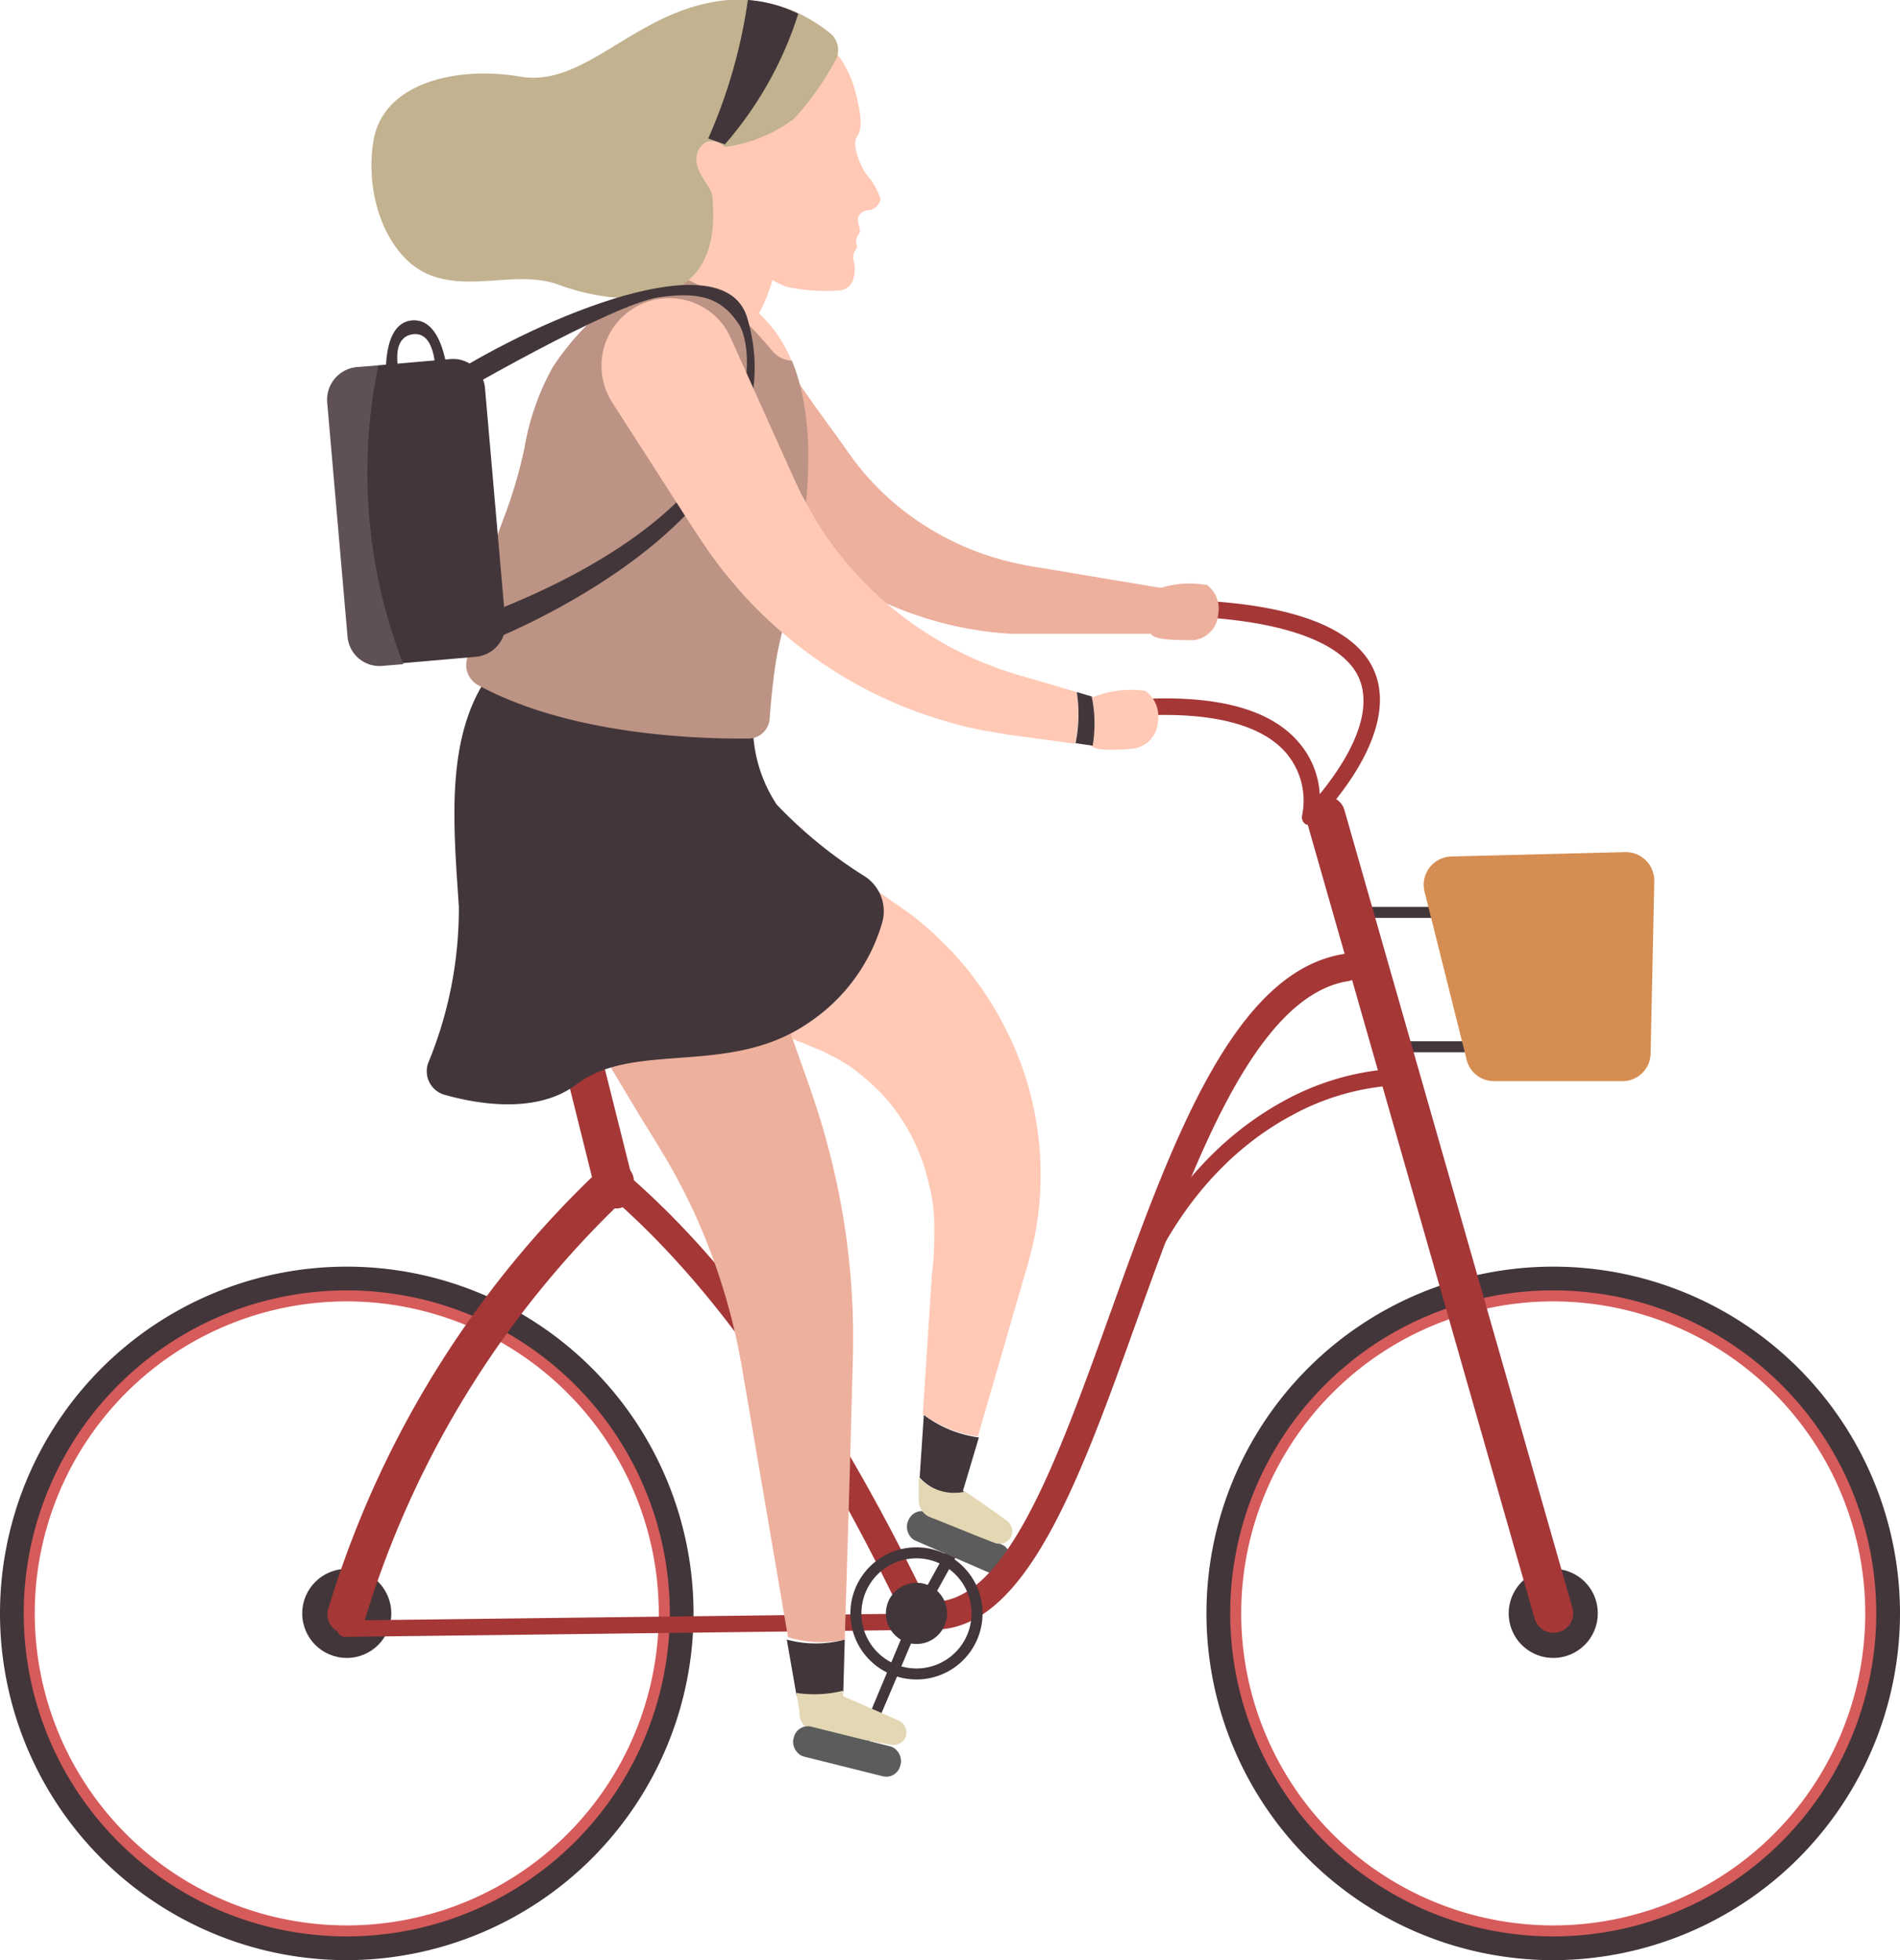 <svg xmlns="http://www.w3.org/2000/svg" viewBox="0 0 77.64 80.1"><g data-name="Layer 2"><path d="M35.19 71.67h-.09a.22.22 0 0 1-.12-.3L37.23 66l1.58-2.87a.23.23 0 1 1 .4.22l-1.58 2.86-2.25 5.31a.23.23 0 0 1-.19.15Z" style="fill:#42363a"/><rect x="36.92" y="62.41" width="4.5" height="1.26" rx=".59" transform="rotate(23.49 39.177 63.056)" style="fill:#5c5c5c"/><path d="M41.68 52.76c.21-.73.42-1.36.61-2.29a12.66 12.66 0 0 0 .23-2.68 13.07 13.07 0 0 0-1.23-5.35A14 14 0 0 0 39.83 40c-.28-.4-.61-.74-.92-1.11l-.52-.51a6.15 6.15 0 0 0-.53-.49l-.56-.47-.6-.42-1-.7-1.84-1.3-7.38-5.1a5.23 5.23 0 0 0-.87-.48A4.71 4.71 0 1 0 22 38.16l8.28 3.42 2.07.86.94.38.36.15.34.18a2 2 0 0 1 .35.19l.34.2a7.13 7.13 0 0 1 .63.49 7.5 7.5 0 0 1 1.15 1.17 8 8 0 0 1 1.47 3.07 7.41 7.41 0 0 1 .25 1.73c0 .54 0 1.37-.1 2.09l-.37 5.69a4.77 4.77 0 0 0 2.25.92Z" style="fill:#ffc9b6"/><path d="m39.45 61-.1-.08.65-2.18a4.77 4.77 0 0 1-2.25-.92l-.17 2.56a2 2 0 0 0 1.87.62Z" style="fill:#42363a"/><path d="M41.1 62.11c-.55-.4-1.1-.78-1.65-1.16a2 2 0 0 1-1.91-.57V61.27a.74.74 0 0 0 .45.72c.89.35 1.77.72 2.66 1.06a.55.55 0 0 0 .63-.19.54.54 0 0 0-.18-.75Z" style="fill:#e4d8b4"/><path d="M58.9 37.51h-3a.22.22 0 0 1-.22-.23.22.22 0 0 1 .22-.22h3a.23.23 0 1 1 0 .45ZM60.39 43h-3a.23.23 0 1 1 0-.45h3a.22.22 0 0 1 .22.22.22.22 0 0 1-.22.23ZM63.47 80.1a14.17 14.17 0 1 1 14.17-14.17A14.19 14.19 0 0 1 63.47 80.1Zm0-27.21a13 13 0 1 0 13 13 13.06 13.06 0 0 0-13-13Z" style="fill:#42363a"/><path d="M63.47 79.13a13.2 13.2 0 1 1 13.2-13.2 13.21 13.21 0 0 1-13.2 13.2Zm0-25.95a12.75 12.75 0 1 0 12.75 12.75 12.76 12.76 0 0 0-12.75-12.75Z" style="fill:#d65b5b"/><path d="M65.29 65.93a1.82 1.82 0 1 1-1.82-1.82 1.81 1.81 0 0 1 1.82 1.82ZM14.17 80.1a14.17 14.17 0 1 1 14.17-14.17A14.19 14.19 0 0 1 14.17 80.1Zm0-27.21a13 13 0 1 0 13 13 13.06 13.06 0 0 0-13-13Z" style="fill:#42363a"/><path d="M14.17 79.13a13.2 13.2 0 1 1 13.2-13.2 13.21 13.21 0 0 1-13.2 13.2Zm0-25.95a12.75 12.75 0 1 0 12.75 12.75 12.76 12.76 0 0 0-12.75-12.75Z" style="fill:#d65b5b"/><circle cx="14.17" cy="65.93" r="1.82" style="fill:#42363a"/><path d="M63.47 66.72a.8.8 0 0 1-.76-.57L53.4 33.57a.78.78 0 0 1 .54-1 .79.79 0 0 1 1 .54l9.31 32.58a.79.79 0 0 1-.54 1 .83.83 0 0 1-.24.03ZM14.06 66.89a.34.34 0 0 1 0-.67l23.86-.29a.33.33 0 0 1 .33.33.32.32 0 0 1-.33.34l-23.86.29Z" style="fill:#a53737"/><path d="M14.17 66.72a.59.59 0 0 1-.23 0 .78.78 0 0 1-.52-1 41 41 0 0 1 11.17-18 .78.78 0 1 1 1.07 1.14 39.59 39.59 0 0 0-10.74 17.3.78.78 0 0 1-.75.56Z" style="fill:#a53737"/><path d="M37.45 66.49a.53.53 0 0 1-.5-.32c-3.82-8-7.8-13.7-12.19-17.44a.56.56 0 0 1 .73-.86C30 51.72 34.08 57.55 38 65.69a.56.56 0 0 1-.26.75.53.53 0 0 1-.29.05Z" style="fill:#a53737"/><path d="M38.19 66.59a3.84 3.84 0 0 1-.87-.11.56.56 0 0 1-.41-.68.57.57 0 0 1 .68-.42c3.28.8 5.48-5.31 7.8-11.78 2.47-6.85 5-13.93 9.55-14.62a.56.56 0 0 1 .64.47.58.58 0 0 1-.47.64c-3.87.59-6.42 7.66-8.66 13.89-2.32 6.47-4.53 12.61-8.26 12.61ZM25.12 49.38a.79.79 0 0 1-.76-.6L22.92 43a.79.79 0 1 1 1.53-.38l1.44 5.75a.78.78 0 0 1-.57 1 .69.69 0 0 1-.2.01Z" style="fill:#a53737"/><path d="M45.52 55.24h-.1a.33.33 0 0 1-.22-.42c1.72-5.82 4.89-8.53 7.24-9.82a10.75 10.75 0 0 1 4.78-1.34.34.34 0 0 1 0 .68 10.08 10.08 0 0 0-4.49 1.27c-2.22 1.2-5.22 3.79-6.88 9.35a.32.32 0 0 1-.33.28Z" style="fill:#a53737"/><path d="M30 41.7c.16-1.65-8.33-2.09-10-1.58s-1.44 2.94-.79 3.37S29.78 44 30 41.7Z" style="fill:#e86f68"/><path d="M53.54 33.69a.33.33 0 0 1-.17 0 .34.34 0 0 1-.16-.38 3 3 0 0 0-.69-2.58c-1.2-1.35-3.84-1.81-7.61-1.33a.34.34 0 0 1-.09-.67c4.07-.51 6.84 0 8.21 1.56a3.56 3.56 0 0 1 .9 2.16c.87-1.06 2.27-3.1 1.62-4.7s-3.55-2.58-8.19-2.58a.34.34 0 1 1 0-.67c5 0 8 1 8.81 2.95 1.09 2.67-2.25 6-2.4 6.14a.3.3 0 0 1-.23.1Z" style="fill:#a53737"/><path d="M37.45 68.63a2.7 2.7 0 1 1 2.7-2.7 2.7 2.7 0 0 1-2.7 2.7Zm0-4.95a2.25 2.25 0 1 0 2.25 2.25 2.25 2.25 0 0 0-2.25-2.25Z" style="fill:#42363a"/><circle cx="37.45" cy="65.93" r="1.25" style="fill:#42363a"/><path d="m34.52 67 .2-6.67.13-4.79a30.42 30.42 0 0 0-.3-5.2 31.14 31.14 0 0 0-1.21-5.16l-.21-.63-.22-.62-.4-1.13-.81-2.3-3.22-9a5 5 0 0 0-.4-.85A4.71 4.71 0 1 0 20 35.47l5 8.22 1.23 2.05.62 1 .28.47c.1.15.18.3.27.46a24.34 24.34 0 0 1 1.78 3.88 25.52 25.52 0 0 1 1.12 4.23l.81 4.73 1.09 6.39a4.54 4.54 0 0 0 2.32.1Z" style="fill:#edb09d"/><path d="m34.46 69.13.06-2.13a4.54 4.54 0 0 1-2.37 0l.4 2.29a4.9 4.9 0 0 0 1.91-.16Z" style="fill:#42363a"/><path d="m36.73 70.31-2.28-1v-.22a4.9 4.9 0 0 1-1.91.09l.13.76v.18a.74.74 0 0 0 .6.61c1 .19 2.07.39 3.11.56A.54.54 0 0 0 37 71a.53.53 0 0 0-.27-.69Z" style="fill:#e4d8b4"/><path d="M30.8 29a5.9 5.9 0 0 0 .94 3.88 18.64 18.64 0 0 0 3.61 2.94 1.7 1.7 0 0 1 .7 1.88 7.41 7.41 0 0 1-3 4.09c-3.23 2.23-7.11.72-9.49 2.52-1.62 1.23-4.05.81-5.42.42a1 1 0 0 1-.64-1.3 16.48 16.48 0 0 0 1.25-6.38c-.22-3.38-.58-7 1.29-9.56C23.4 28.25 30.8 29 30.8 29Z" style="fill:#42363a"/><path d="m30 11.91 3.46 4.91.86 1.18.4.57c.12.17.25.34.38.5a10.83 10.83 0 0 0 1.8 1.78 11.51 11.51 0 0 0 4.72 2.19l.33.07.37.06.74.12 1.48.25 3 .5a.94.94 0 0 1-.17 1.86H41.31a14.71 14.71 0 0 1-6.39-1.9 14.44 14.44 0 0 1-2.77-2q-.33-.29-.63-.6l-.52-.55-1-1.08-4.16-4.32a2.77 2.77 0 0 1 4-3.84 2.69 2.69 0 0 1 .16.3Z" style="fill:#edb09d"/><path d="M26.9 8.54a8 8 0 0 1-.67 3.25 8.56 8.56 0 0 0 4.4 1.63 6.14 6.14 0 0 0 1.06-2.59c-1.34-1.91-4.79-2.29-4.79-2.29Z" style="fill:#ffc9b6"/><path d="M31.59 14.38a1.12 1.12 0 0 0 .77.4 5.56 5.56 0 0 0-2-2.51 15.2 15.2 0 0 1-2.94-1.91 8.49 8.49 0 0 0-.7.64c2.11.34 3.6 1.86 4.87 3.38Z" style="fill:#ffc9b6"/><path d="M31.59 14.38c-1.27-1.52-2.76-3-4.87-3.38l-.58.61A10.88 10.88 0 0 0 22.59 15a10.36 10.36 0 0 0-1.16 3.31 19.35 19.35 0 0 1-.78 2.69 28.64 28.64 0 0 0-1.58 6 .93.93 0 0 0 .47 1c3.8 2.06 9.06 2.2 11.05 2.18a.87.87 0 0 0 .86-.81c.05-.68.14-1.66.28-2.48.27-1.67 2.34-8 .63-12.15a1.12 1.12 0 0 1-.77-.36Z" style="fill:#bc9384"/><path d="M30.13.54C33.9.62 34.73 2.8 35 3.93s.18 1.4 0 1.69.14 1.16.41 1.51a2.75 2.75 0 0 1 .57 1 .56.56 0 0 1-.47.46.47.47 0 0 0-.43.26c-.08.17.06.44.06.58a.31.31 0 0 1-.07.17.47.47 0 0 0-.07.4.15.15 0 0 1 0 .16.56.56 0 0 0-.12.49 1.28 1.28 0 0 1 0 .7.63.63 0 0 1-.59.52 7.62 7.62 0 0 1-2.15-.15c-.41-.16-1.54-.72-1.8-1.32-.92-.26-3.05-.26-3.72-1.23s-1.8-2-1.59-4.25a4.08 4.08 0 0 1 1.81-3.47 5 5 0 0 1 3.29-.91Z" style="fill:#ffc9b6"/><path d="M34.12 2.5a12 12 0 0 1-1.66 2.34A6 6 0 0 1 29.68 6h-.06a.81.81 0 0 0-.68-.22.66.66 0 0 0-.37.31c-.43.72.5 1.53.53 1.87.58 5.42-4.55 4.32-6.23 3.69s-3.49.24-5.22-.38-2.78-3.11-2.39-5.51 3.45-3.07 6-2.63S25.75.73 29.05.1a5.62 5.62 0 0 1 1.51-.1 5.72 5.72 0 0 1 2.06.54 6.48 6.48 0 0 1 1.28.8.88.88 0 0 1 .22 1.16Z" style="fill:#c2b28f"/><path d="M47.06 24.16a4 4 0 0 1 2.27-.25 1.21 1.21 0 0 1 .45 1.18 1.14 1.14 0 0 1-1 1.07c-.64 0-1.53 0-1.72-.22a1.57 1.57 0 0 1 0-1.78Z" style="fill:#edb09d"/><path d="M29.62 5.9a15 15 0 0 0 3-5.34A5.72 5.72 0 0 0 30.56 0a21.39 21.39 0 0 1-1.62 5.66ZM18.44 14.67l-3 .26a21.59 21.59 0 0 0 1 12.17l3-.26a1.33 1.33 0 0 0 1.21-1.44l-.83-9.52a1.31 1.31 0 0 0-1.38-1.21Z" style="fill:#42363a"/><path d="m15.46 14.93-.88.07a1.34 1.34 0 0 0-1.21 1.44L14.2 26a1.31 1.31 0 0 0 1.44 1.21l.84-.07a21.59 21.59 0 0 1-1.02-12.21Z" style="fill:#5e5056"/><path d="M18.44 16.25s6.54-3.81 8.48-4.1 2.67.2 3.28 1.11 1.61 7.23-10.32 11.83v1.15s13.15-5 10.64-13.3c-1-3.09-8.34 0-12.22 2.45-.15.86.14.86.14.86ZM18.3 15.39s-.15-2.38-1.44-2.3-1.08 2.44-1.08 2.44l.58-.07s-.51-1.65.5-1.8.94 1.73.94 1.73Z" style="fill:#42363a"/><path d="m44 28.28-1.57-.46-.73-.21-.7-.22c-.22-.07-.44-.17-.66-.25s-.43-.17-.64-.27a14.51 14.51 0 0 1-6.11-5.21c-.23-.37-.46-.74-.66-1.13l-.16-.29-.12-.24-.29-.63-2.5-5.56a3.13 3.13 0 0 0-.19-.36 2.76 2.76 0 0 0-4.65 3l3.29 5.12.46.69.24.35.26.35c.33.46.71.89 1.08 1.32a18 18 0 0 0 2.5 2.28 17.64 17.64 0 0 0 5.93 2.95c.26.08.52.15.79.21s.53.12.81.16l.79.14.76.1 2 .27a5.88 5.88 0 0 0 .07-2.11ZM45.35 28.68l-.73-.22a5.45 5.45 0 0 1 0 2h.32a.94.94 0 0 0 .39-1.83Z" style="fill:#ffc9b6"/><path d="M44.45 28.58a4.2 4.2 0 0 1 2.35-.35 1.27 1.27 0 0 1 .52 1.21 1.17 1.17 0 0 1-1 1.15c-.66.06-1.59.12-1.79-.16a1.63 1.63 0 0 1-.08-1.85Z" style="fill:#ffc9b6"/><path d="m44.61 28.46-.61-.18a5.88 5.88 0 0 1-.05 2.09l.7.1a5.45 5.45 0 0 0-.04-2.01Z" style="fill:#42363a"/><path d="m58.2 36.39 1.73 6.91a1.15 1.15 0 0 0 1.12.88h5.25a1.15 1.15 0 0 0 1.15-1.13L67.6 36a1.17 1.17 0 0 0-1.18-1.18L59.3 35a1.16 1.16 0 0 0-1.1 1.39Z" style="fill:#d68d51"/><rect x="32.37" y="70.94" width="4.5" height="1.26" rx=".59" transform="rotate(14.01 34.608 71.546)" style="fill:#5c5c5c"/></g></svg>